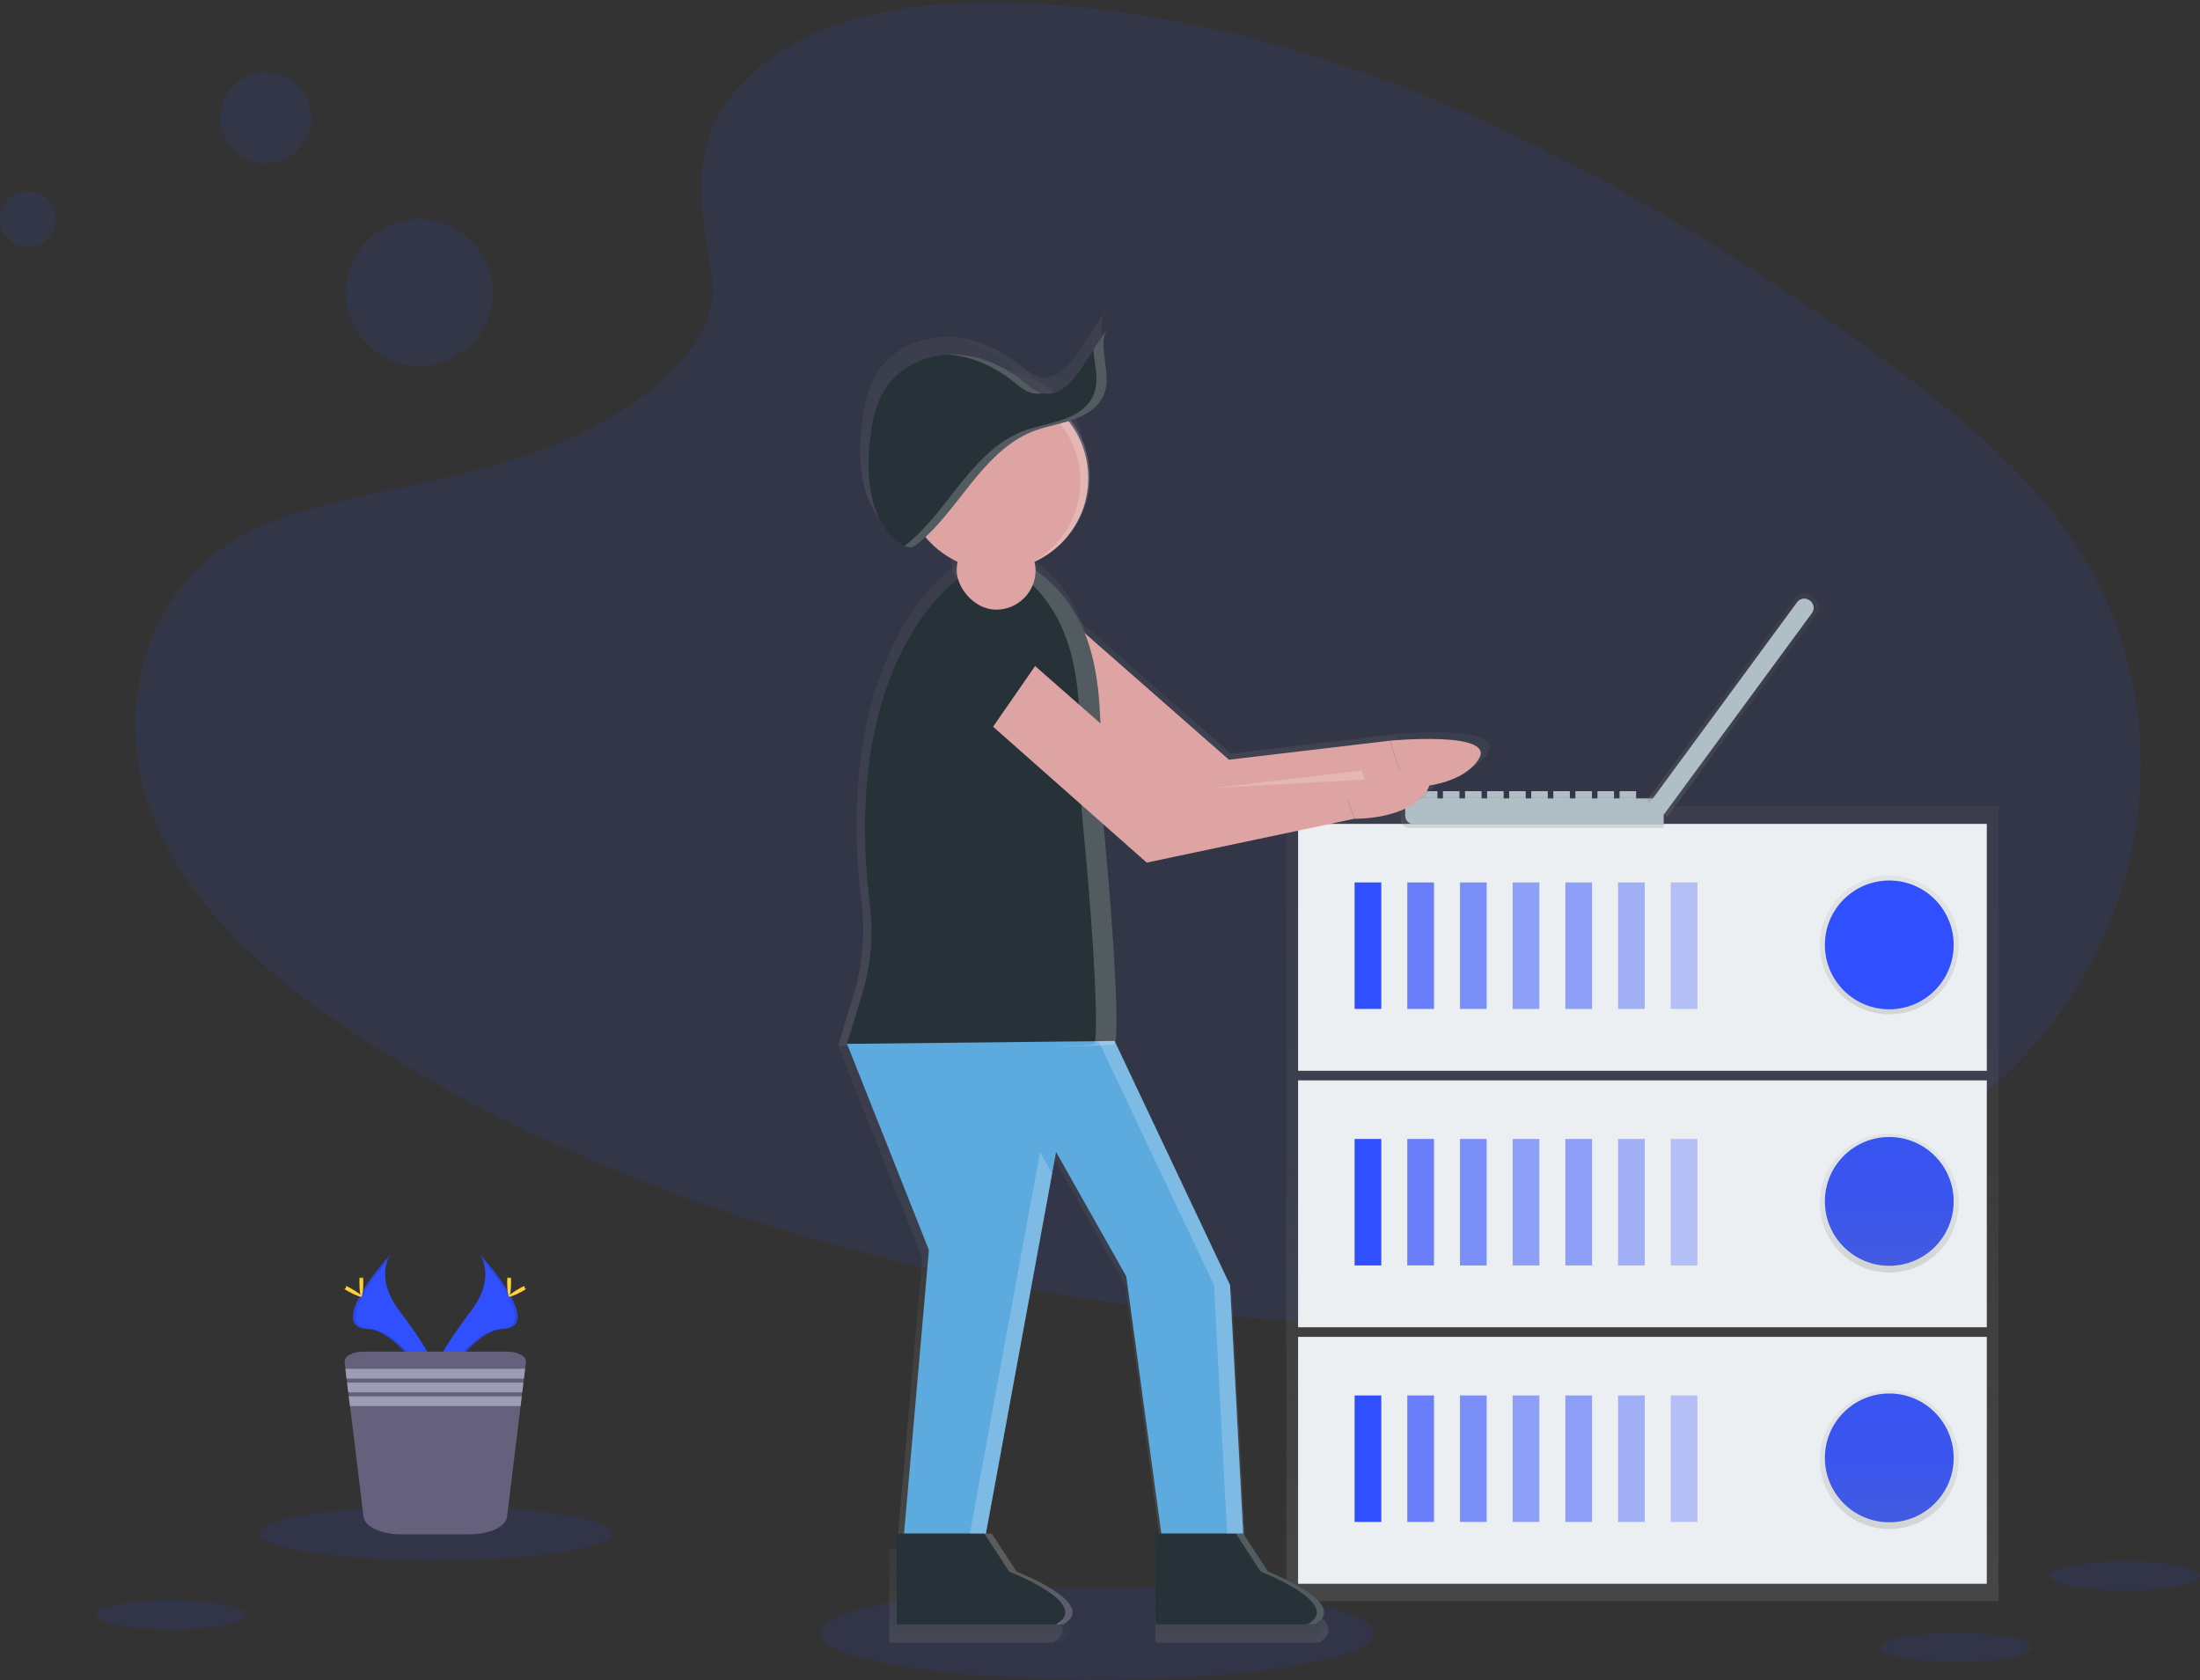 <?xml version="1.0" encoding="UTF-8"?>
<svg width="605px" height="462px" viewBox="0 0 605 462" version="1.1" xmlns="http://www.w3.org/2000/svg" xmlns:xlink="http://www.w3.org/1999/xlink">
    <rect x="0" y="0" width="605" height="462" fill="#333333" stroke="none"/>
    <!-- Generator: Sketch 53.2 (72643) - https://sketchapp.com -->
    <title>Vector</title>
    <desc>Created with Sketch.</desc>
    <defs>
        <linearGradient x1="49.999%" y1="100.002%" x2="49.999%" y2="0%" id="linearGradient-1">
            <stop stop-color="#808080" stop-opacity="0.25" offset="0%"></stop>
            <stop stop-color="#808080" stop-opacity="0.12" offset="54%"></stop>
            <stop stop-color="#808080" stop-opacity="0.1" offset="100%"></stop>
        </linearGradient>
        <linearGradient x1="50%" y1="100%" x2="50%" y2="7.16453477e-14%" id="linearGradient-2">
            <stop stop-color="#808080" stop-opacity="0.25" offset="0%"></stop>
            <stop stop-color="#808080" stop-opacity="0.12" offset="54%"></stop>
            <stop stop-color="#808080" stop-opacity="0.1" offset="100%"></stop>
        </linearGradient>
        <linearGradient x1="50%" y1="100%" x2="50%" y2="-1.43290695e-13%" id="linearGradient-3">
            <stop stop-color="#808080" stop-opacity="0.25" offset="0%"></stop>
            <stop stop-color="#808080" stop-opacity="0.12" offset="54%"></stop>
            <stop stop-color="#808080" stop-opacity="0.1" offset="100%"></stop>
        </linearGradient>
        <linearGradient x1="50.013%" y1="100%" x2="50.013%" y2="0.223%" id="linearGradient-4">
            <stop stop-color="#808080" stop-opacity="0.25" offset="0%"></stop>
            <stop stop-color="#808080" stop-opacity="0.12" offset="54%"></stop>
            <stop stop-color="#808080" stop-opacity="0.1" offset="100%"></stop>
        </linearGradient>
        <linearGradient x1="49.96%" y1="99.961%" x2="49.96%" y2="0.007%" id="linearGradient-5">
            <stop stop-color="#808080" stop-opacity="0.25" offset="0%"></stop>
            <stop stop-color="#808080" stop-opacity="0.12" offset="54%"></stop>
            <stop stop-color="#808080" stop-opacity="0.1" offset="100%"></stop>
        </linearGradient>
        <linearGradient x1="49.987%" y1="100%" x2="49.987%" y2="-0.024%" id="linearGradient-6">
            <stop stop-color="#808080" stop-opacity="0.25" offset="0%"></stop>
            <stop stop-color="#808080" stop-opacity="0.12" offset="54%"></stop>
            <stop stop-color="#808080" stop-opacity="0.1" offset="100%"></stop>
        </linearGradient>
        <linearGradient x1="49.999%" y1="100.01%" x2="49.999%" y2="-0.006%" id="linearGradient-7">
            <stop stop-color="#808080" stop-opacity="0.25" offset="0%"></stop>
            <stop stop-color="#808080" stop-opacity="0.12" offset="54%"></stop>
            <stop stop-color="#808080" stop-opacity="0.1" offset="100%"></stop>
        </linearGradient>
        <linearGradient x1="50%" y1="100%" x2="50%" y2="0.009%" id="linearGradient-8">
            <stop stop-color="#808080" stop-opacity="0.25" offset="0%"></stop>
            <stop stop-color="#808080" stop-opacity="0.12" offset="54%"></stop>
            <stop stop-color="#808080" stop-opacity="0.1" offset="100%"></stop>
        </linearGradient>
        <linearGradient x1="50.02%" y1="100%" x2="50.02%" y2="-0.007%" id="linearGradient-9">
            <stop stop-color="#808080" stop-opacity="0.25" offset="0%"></stop>
            <stop stop-color="#808080" stop-opacity="0.12" offset="54%"></stop>
            <stop stop-color="#808080" stop-opacity="0.1" offset="100%"></stop>
        </linearGradient>
        <linearGradient x1="50%" y1="100%" x2="50%" y2="0%" id="linearGradient-10">
            <stop stop-color="#808080" stop-opacity="0.25" offset="0%"></stop>
            <stop stop-color="#808080" stop-opacity="0.12" offset="54%"></stop>
            <stop stop-color="#808080" stop-opacity="0.1" offset="100%"></stop>
        </linearGradient>
        <linearGradient x1="49.996%" y1="100.019%" x2="49.996%" y2="0%" id="linearGradient-11">
            <stop stop-color="#808080" stop-opacity="0.25" offset="0%"></stop>
            <stop stop-color="#808080" stop-opacity="0.12" offset="54%"></stop>
            <stop stop-color="#808080" stop-opacity="0.1" offset="100%"></stop>
        </linearGradient>
        <linearGradient x1="49.999%" y1="100.029%" x2="49.999%" y2="0.029%" id="linearGradient-12">
            <stop stop-color="#808080" stop-opacity="0.25" offset="0%"></stop>
            <stop stop-color="#808080" stop-opacity="0.12" offset="54%"></stop>
            <stop stop-color="#808080" stop-opacity="0.1" offset="100%"></stop>
        </linearGradient>
        <linearGradient x1="50.007%" y1="100.008%" x2="50.007%" y2="0%" id="linearGradient-13">
            <stop stop-color="#808080" stop-opacity="0.25" offset="0%"></stop>
            <stop stop-color="#808080" stop-opacity="0.12" offset="54%"></stop>
            <stop stop-color="#808080" stop-opacity="0.1" offset="100%"></stop>
        </linearGradient>
        <linearGradient x1="50.054%" y1="100.094%" x2="50.054%" y2="0.087%" id="linearGradient-14">
            <stop stop-color="#808080" stop-opacity="0.25" offset="0%"></stop>
            <stop stop-color="#808080" stop-opacity="0.12" offset="54%"></stop>
            <stop stop-color="#808080" stop-opacity="0.1" offset="100%"></stop>
        </linearGradient>
        <linearGradient x1="49.992%" y1="100.005%" x2="49.992%" y2="0%" id="linearGradient-15">
            <stop stop-color="#808080" stop-opacity="0.25" offset="0%"></stop>
            <stop stop-color="#808080" stop-opacity="0.12" offset="54%"></stop>
            <stop stop-color="#808080" stop-opacity="0.1" offset="100%"></stop>
        </linearGradient>
        <linearGradient x1="49.983%" y1="99.99%" x2="49.983%" y2="-0.011%" id="linearGradient-16">
            <stop stop-color="#808080" stop-opacity="0.25" offset="0%"></stop>
            <stop stop-color="#808080" stop-opacity="0.12" offset="54%"></stop>
            <stop stop-color="#808080" stop-opacity="0.1" offset="100%"></stop>
        </linearGradient>
        <linearGradient x1="49.986%" y1="100%" x2="49.986%" y2="-0.031%" id="linearGradient-17">
            <stop stop-color="#808080" stop-opacity="0.25" offset="0%"></stop>
            <stop stop-color="#808080" stop-opacity="0.12" offset="54%"></stop>
            <stop stop-color="#808080" stop-opacity="0.1" offset="100%"></stop>
        </linearGradient>
        <linearGradient x1="50.027%" y1="99.975%" x2="50.027%" y2="-0.006%" id="linearGradient-18">
            <stop stop-color="#808080" stop-opacity="0.25" offset="0%"></stop>
            <stop stop-color="#808080" stop-opacity="0.12" offset="54%"></stop>
            <stop stop-color="#808080" stop-opacity="0.1" offset="100%"></stop>
        </linearGradient>
        <linearGradient x1="50.022%" y1="100%" x2="50.022%" y2="0%" id="linearGradient-19">
            <stop stop-color="#808080" stop-opacity="0.25" offset="0%"></stop>
            <stop stop-color="#808080" stop-opacity="0.12" offset="54%"></stop>
            <stop stop-color="#808080" stop-opacity="0.1" offset="100%"></stop>
        </linearGradient>
        <linearGradient x1="50%" y1="100%" x2="50%" y2="0%" id="linearGradient-20">
            <stop stop-color="#808080" stop-opacity="0.25" offset="0%"></stop>
            <stop stop-color="#808080" stop-opacity="0.12" offset="54%"></stop>
            <stop stop-color="#808080" stop-opacity="0.1" offset="100%"></stop>
        </linearGradient>
        <linearGradient x1="50.006%" y1="100%" x2="50.006%" y2="0%" id="linearGradient-21">
            <stop stop-color="#808080" stop-opacity="0.25" offset="0%"></stop>
            <stop stop-color="#808080" stop-opacity="0.12" offset="54%"></stop>
            <stop stop-color="#808080" stop-opacity="0.1" offset="100%"></stop>
        </linearGradient>
        <linearGradient x1="50.006%" y1="100%" x2="50.006%" y2="-0.019%" id="linearGradient-22">
            <stop stop-color="#808080" stop-opacity="0.25" offset="0%"></stop>
            <stop stop-color="#808080" stop-opacity="0.12" offset="54%"></stop>
            <stop stop-color="#808080" stop-opacity="0.1" offset="100%"></stop>
        </linearGradient>
        <linearGradient x1="49.984%" y1="100%" x2="49.984%" y2="-0.019%" id="linearGradient-23">
            <stop stop-color="#808080" stop-opacity="0.25" offset="0%"></stop>
            <stop stop-color="#808080" stop-opacity="0.12" offset="54%"></stop>
            <stop stop-color="#808080" stop-opacity="0.1" offset="100%"></stop>
        </linearGradient>
        <linearGradient x1="50%" y1="100%" x2="50%" y2="0%" id="linearGradient-24">
            <stop stop-color="#808080" stop-opacity="0.25" offset="0%"></stop>
            <stop stop-color="#808080" stop-opacity="0.12" offset="54%"></stop>
            <stop stop-color="#808080" stop-opacity="0.1" offset="100%"></stop>
        </linearGradient>
        <linearGradient x1="49.994%" y1="100%" x2="49.994%" y2="0%" id="linearGradient-25">
            <stop stop-color="#808080" stop-opacity="0.25" offset="0%"></stop>
            <stop stop-color="#808080" stop-opacity="0.12" offset="54%"></stop>
            <stop stop-color="#808080" stop-opacity="0.1" offset="100%"></stop>
        </linearGradient>
    </defs>
    <g id="Page-1" stroke="none" stroke-width="1" fill="none" fill-rule="evenodd">
        <g id="Maintenance" transform="translate(-633, -270)">
            <g transform="translate(588, 270)" id="Vector">
                <g transform="translate(45, 0)">
                    <g id="bg" fill="#304FFE" opacity="0.1">
                        <path d="M207.459,19.642 C226.172,2.985 255.545,-0.429 282.285,0.897 C366.267,5.074 442.074,45.614 507.65,91.477 C531.392,108.076 554.763,125.969 570.17,148.834 C601.562,195.376 592.234,259.85 548.619,298.193 C533.775,311.236 515.786,321.256 497.317,330.103 C464.477,345.863 429.043,358.515 391.771,362.135 C365.197,364.697 338.29,362.615 311.864,359.034 C238.043,349.002 165.593,326.861 104.841,288.987 C78.203,272.375 53.096,251.721 42.116,224.858 C31.135,197.996 38.163,163.914 65.365,147.982 C76.614,141.402 90.068,138.43 103.233,135.636 C122.619,131.53 142.312,127.481 159.801,119.134 C177.874,110.511 199.265,93.835 195.677,74.744 C191.859,54.288 188.771,36.299 207.459,19.642 Z" id="Path"></path>
                        <circle id="Oval" cx="115.309" cy="80.413" r="20.18"></circle>
                        <circle id="Oval" cx="73.027" cy="32.365" r="12.492"></circle>
                        <circle id="Oval" cx="7.688" cy="60.233" r="7.688"></circle>
                    </g>
                    <ellipse id="Oval" fill="#304FFE" opacity="0.1" cx="46.989" cy="444.029" rx="20.616" ry="4.03"></ellipse>
                    <ellipse id="Oval" fill="#304FFE" opacity="0.1" cx="584.352" cy="433.359" rx="20.616" ry="4.03"></ellipse>
                    <ellipse id="Oval" fill="#304FFE" opacity="0.1" cx="537.98" cy="452.993" rx="20.616" ry="4.03"></ellipse>
                    <ellipse id="shadow" fill="#304FFE" opacity="0.1" cx="301.709" cy="449.154" rx="76.159" ry="12.768"></ellipse>
                    <g id="plant" transform="translate(71, 344)">
                        <path d="M60.93,0.888 C60.93,0.888 65.568,6.955 58.79,16.103 C52.012,25.251 46.432,32.978 48.7,38.686 C48.7,38.686 58.918,21.689 67.24,21.452 C75.562,21.215 70.084,11.113 60.93,0.888 Z" id="Path" fill="#304FFE"></path>
                        <path d="M60.93,0.888 C61.336,1.48 61.655,2.127 61.878,2.81 C69.995,12.349 74.319,21.247 66.516,21.472 C59.251,21.677 50.532,34.675 48.444,37.955 C48.51,38.21 48.594,38.461 48.693,38.705 C48.693,38.705 58.912,21.709 67.234,21.472 C75.556,21.235 70.084,11.113 60.93,0.888 Z" id="Path" fill="#000000" opacity="0.1"></path>
                        <path d="M69.546,8.614 C69.546,10.747 69.309,12.458 69.015,12.458 C68.72,12.458 68.476,10.728 68.476,8.614 C68.476,6.5 68.778,7.486 69.072,7.486 C69.367,7.486 69.546,6.455 69.546,8.614 Z" id="Path" fill="#FFD037"></path>
                        <path d="M72.506,11.164 C70.635,12.182 69.002,12.804 68.861,12.541 C68.72,12.278 70.142,11.26 71.994,10.222 C73.845,9.184 73.128,9.947 73.275,10.222 C73.422,10.497 74.377,10.139 72.506,11.164 Z" id="Path" fill="#FFD037"></path>
                        <path d="M36.451,0.888 C36.451,0.888 31.813,6.955 38.591,16.103 C45.369,25.251 50.949,32.978 48.7,38.686 C48.7,38.686 38.45,21.689 30.121,21.452 C21.793,21.215 27.296,11.113 36.451,0.888 Z" id="Path" fill="#304FFE"></path>
                        <path d="M36.451,0.888 C36.045,1.48 35.726,2.127 35.503,2.81 C27.386,12.349 23.061,21.247 30.864,21.472 C38.129,21.677 46.88,34.675 48.937,37.955 C48.869,38.209 48.788,38.46 48.693,38.705 C48.693,38.705 38.443,21.709 30.115,21.472 C21.787,21.235 27.296,11.113 36.451,0.888 Z" id="Path" fill="#000000" opacity="0.1"></path>
                        <path d="M27.834,8.614 C27.834,10.747 28.071,12.458 28.366,12.458 C28.661,12.458 28.904,10.728 28.904,8.614 C28.904,6.5 28.603,7.486 28.308,7.486 C28.014,7.486 27.834,6.455 27.834,8.614 Z" id="Path" fill="#FFD037"></path>
                        <path d="M24.874,11.164 C26.752,12.182 28.379,12.804 28.526,12.541 C28.673,12.278 27.245,11.26 25.387,10.222 C23.529,9.184 24.253,9.947 24.106,10.222 C23.958,10.497 23.004,10.139 24.874,11.164 Z" id="Path" fill="#FFD037"></path>
                        <ellipse id="Oval" fill="#304FFE" opacity="0.1" cx="48.687" cy="77.617" rx="48.464" ry="7.438"></ellipse>
                        <path d="M73.634,30.518 L73.403,32.439 L73.076,35.111 L72.942,36.226 L72.615,38.904 L72.474,40.018 L72.147,42.69 L68.444,73.082 C68.111,75.798 63.678,77.912 58.322,77.912 L39.09,77.912 C33.735,77.912 29.308,75.798 28.975,73.082 L25.265,42.683 L24.939,40.012 L24.804,38.897 L24.471,36.219 L24.336,35.105 L24.01,32.433 L23.779,30.511 C23.593,28.974 25.989,27.679 29.019,27.679 L68.432,27.679 C71.423,27.686 73.826,28.98 73.634,30.518 Z" id="Path" fill="#65617D"></path>
                        <polygon id="Path" fill="#9D9CB5" points="73.397 32.407 73.076 35.085 24.298 35.085 23.978 32.407"></polygon>
                        <polygon id="Path" fill="#9D9CB5" points="72.935 36.2 72.615 38.871 24.766 38.871 24.439 36.2"></polygon>
                        <polygon id="Path" fill="#9D9CB5" points="72.474 39.986 72.147 42.658 25.227 42.658 24.9 39.986"></polygon>
                    </g>
                    <g id="undraw_maintenance_cn7j" transform="translate(230, 85)">
                        <rect id="Rectangle" fill="url(#linearGradient-1)" x="123.737" y="136.671" width="195.864" height="218.606"></rect>
                        <rect id="Rectangle" fill="#ECEFF1" x="126.975" y="282.625" width="189.392" height="67.893"></rect>
                        <rect id="Rectangle" fill="#304FFE" x="142.518" y="298.731" width="7.338" height="34.786"></rect>
                        <g id="Group" opacity="0.7" transform="translate(156.872, 298.346)" fill="#304FFE">
                            <rect id="Rectangle" x="0.135" y="0.385" width="7.338" height="34.786"></rect>
                        </g>
                        <g id="Group" opacity="0.6" transform="translate(171.308, 298.346)" fill="#304FFE">
                            <rect id="Rectangle" x="0.188" y="0.385" width="7.338" height="34.786"></rect>
                        </g>
                        <g id="Group" opacity="0.5" transform="translate(185.744, 298.346)" fill="#304FFE">
                            <rect id="Rectangle" x="0.241" y="0.385" width="7.338" height="34.786"></rect>
                        </g>
                        <g id="Group" opacity="0.5" transform="translate(200.18, 298.346)" fill="#304FFE">
                            <rect id="Rectangle" x="0.294" y="0.385" width="7.338" height="34.786"></rect>
                        </g>
                        <g id="Group" opacity="0.4" transform="translate(214.617, 298.346)" fill="#304FFE">
                            <rect id="Rectangle" x="0.346" y="0.385" width="7.338" height="34.786"></rect>
                        </g>
                        <g id="Group" opacity="0.3" transform="translate(229.053, 298.346)" fill="#304FFE">
                            <rect id="Rectangle" x="0.395" y="0.385" width="7.338" height="34.786"></rect>
                        </g>
                        <circle id="Oval" fill="#304FFE" cx="289.549" cy="315.9" r="17.708"></circle>
                        <rect id="Rectangle" fill="#ECEFF1" x="126.975" y="212.09" width="189.392" height="67.893"></rect>
                        <rect id="Rectangle" fill="#304FFE" x="142.518" y="228.196" width="7.338" height="34.786"></rect>
                        <g id="Group" opacity="0.7" transform="translate(156.872, 228.09)" fill="#304FFE">
                            <rect id="Rectangle" x="0.135" y="0.106" width="7.338" height="34.786"></rect>
                        </g>
                        <g id="Group" opacity="0.6" transform="translate(171.308, 228.09)" fill="#304FFE">
                            <rect id="Rectangle" x="0.188" y="0.106" width="7.338" height="34.786"></rect>
                        </g>
                        <g id="Group" opacity="0.5" transform="translate(185.744, 228.09)" fill="#304FFE">
                            <rect id="Rectangle" x="0.241" y="0.106" width="7.338" height="34.786"></rect>
                        </g>
                        <g id="Group" opacity="0.5" transform="translate(200.18, 228.09)" fill="#304FFE">
                            <rect id="Rectangle" x="0.294" y="0.106" width="7.338" height="34.786"></rect>
                        </g>
                        <g id="Group" opacity="0.4" transform="translate(214.617, 228.09)" fill="#304FFE">
                            <rect id="Rectangle" x="0.346" y="0.106" width="7.338" height="34.786"></rect>
                        </g>
                        <g id="Group" opacity="0.3" transform="translate(229.053, 228.09)" fill="#304FFE">
                            <rect id="Rectangle" x="0.395" y="0.106" width="7.338" height="34.786"></rect>
                        </g>
                        <circle id="Oval" fill="#304FFE" cx="289.549" cy="245.37" r="17.708"></circle>
                        <rect id="Rectangle" fill="#ECEFF1" x="126.975" y="141.56" width="189.392" height="67.893"></rect>
                        <rect id="Rectangle" fill="#304FFE" x="142.518" y="157.661" width="7.338" height="34.786"></rect>
                        <g id="Group" opacity="0.7" transform="translate(156.872, 157.353)" fill="#304FFE">
                            <rect id="Rectangle" x="0.135" y="0.308" width="7.338" height="34.786"></rect>
                        </g>
                        <g id="Group" opacity="0.6" transform="translate(171.308, 157.353)" fill="#304FFE">
                            <rect id="Rectangle" x="0.188" y="0.308" width="7.338" height="34.786"></rect>
                        </g>
                        <g id="Group" opacity="0.5" transform="translate(185.744, 157.353)" fill="#304FFE">
                            <rect id="Rectangle" x="0.241" y="0.308" width="7.338" height="34.786"></rect>
                        </g>
                        <g id="Group" opacity="0.5" transform="translate(200.18, 157.353)" fill="#304FFE">
                            <rect id="Rectangle" x="0.294" y="0.308" width="7.338" height="34.786"></rect>
                        </g>
                        <g id="Group" opacity="0.4" transform="translate(214.617, 157.353)" fill="#304FFE">
                            <rect id="Rectangle" x="0.346" y="0.308" width="7.338" height="34.786"></rect>
                        </g>
                        <g id="Group" opacity="0.3" transform="translate(229.053, 157.353)" fill="#304FFE">
                            <rect id="Rectangle" x="0.395" y="0.308" width="7.338" height="34.786"></rect>
                        </g>
                        <circle id="Oval" fill="url(#linearGradient-2)" cx="289.549" cy="174.835" r="19.089"></circle>
                        <circle id="Oval" fill="url(#linearGradient-2)" cx="289.549" cy="245.842" r="19.089"></circle>
                        <circle id="Oval" fill="url(#linearGradient-3)" cx="289.549" cy="316.372" r="19.089"></circle>
                        <circle id="Oval" fill="#304FFE" cx="289.549" cy="174.835" r="17.708"></circle>
                        <g id="Laptop" transform="translate(155, 78)">
                            <g id="keys" transform="translate(5, 54)" fill="#B0BEC5">
                                <rect id="Rectangle" x="0.741" y="0.564" width="4.552" height="3.036"></rect>
                                <rect id="Rectangle" x="6.809" y="0.564" width="4.552" height="3.036"></rect>
                                <rect id="Rectangle" x="12.882" y="0.564" width="4.552" height="3.036"></rect>
                                <rect id="Rectangle" x="18.95" y="0.564" width="4.552" height="3.036"></rect>
                                <rect id="Rectangle" x="25.023" y="0.564" width="4.552" height="3.036"></rect>
                                <rect id="Rectangle" x="31.095" y="0.564" width="4.552" height="3.036"></rect>
                                <rect id="Rectangle" x="37.163" y="0.564" width="4.552" height="3.036"></rect>
                                <rect id="Rectangle" x="43.236" y="0.564" width="4.552" height="3.036"></rect>
                                <rect id="Rectangle" x="49.304" y="0.564" width="4.552" height="3.036"></rect>
                                <rect id="Rectangle" x="55.377" y="0.564" width="4.552" height="3.036"></rect>
                            </g>
                            <path d="M72.518,64.683 L2.57,64.683 C1.241,64.683 0.164,63.606 0.164,62.277 L0.164,58.466 C0.164,57.137 1.241,56.06 2.57,56.06 L72.518,56.06 L72.518,64.683 Z" id="Path" fill="url(#linearGradient-4)"></path>
                            <path d="M72.518,63.668 L3.835,63.668 C2.507,63.668 1.429,62.591 1.429,61.262 L1.429,58.967 C1.429,57.638 2.507,56.561 3.835,56.561 L72.518,56.561 L72.518,63.668 Z" id="Path" fill="#B0BEC5"></path>
                            <path d="M67.715,57.316 L109.099,1.044 C109.477,0.529 110.045,0.186 110.677,0.09 C111.309,-0.005 111.953,0.154 112.467,0.534 L114.392,1.954 C114.907,2.332 115.25,2.9 115.346,3.532 C115.441,4.164 115.282,4.808 114.902,5.322 L73.518,61.594 L67.715,57.316 Z" id="Path" fill="url(#linearGradient-5)"></path>
                            <path d="M68.538,57.918 L109.219,2.579 C109.597,2.064 110.165,1.721 110.797,1.625 C111.429,1.53 112.073,1.689 112.587,2.069 L112.785,2.214 C113.3,2.592 113.643,3.16 113.739,3.792 C113.834,4.424 113.675,5.068 113.295,5.582 L72.614,60.92 L68.538,57.918 Z" id="Path" fill="#B0BEC5"></path>
                        </g>
                        <path d="M49.27,97.79 L99.797,142.484 L158.503,130.084 L153.956,116.855 L108.463,122.226 L62.946,82.286 C60.744,80.352 57.824,79.445 54.914,79.788 C52.003,80.131 49.375,81.693 47.682,84.085 L47.682,84.085 C44.642,88.391 45.326,94.294 49.27,97.79 Z" id="Path" fill="url(#linearGradient-6)"></path>
                        <path d="M158.475,130.084 C158.475,130.084 173.45,130.497 178.983,122.23 C184.517,113.963 153.927,116.855 153.927,116.855 L158.475,130.084 Z" id="Path" fill="url(#linearGradient-7)"></path>
                        <circle id="Oval" fill="url(#linearGradient-8)" cx="42.644" cy="42.615" r="26.043"></circle>
                        <path d="M31.899,71.136 C31.899,71.136 -1.545,93.657 6.949,163.277 C7.983,171.687 7.252,180.221 4.802,188.333 L0.472,202.577 C0.472,202.577 74.048,204.232 76.112,202.577 C77.392,201.552 76.396,175.317 72.806,138.923 C70.607,116.629 77.503,85.616 53.794,68.668 L31.899,71.136 Z" id="Path" fill="url(#linearGradient-9)"></path>
                        <polygon id="Path" fill="url(#linearGradient-10)" points="76.122 201.754 108.776 270.783 112.496 341.048 89.35 341.048 79.427 268.3 59.587 233.167 39.747 341.048 16.602 341.048 23.627 260.86 0.481 202.582"></polygon>
                        <path d="M112.5,341.048 L119.526,351.793 C119.526,351.793 143.105,360.888 132.754,366.672 L87.699,366.672 L87.699,341.048 L112.5,341.048 Z" id="Path" fill="url(#linearGradient-11)"></path>
                        <path d="M39.338,341.048 L46.364,351.793 C46.364,351.793 69.943,360.888 59.592,366.672 L14.537,366.672 L14.537,341.048 L39.338,341.048 Z" id="Path" fill="url(#linearGradient-11)"></path>
                        <g id="Group" opacity="0.2" transform="translate(29.835, 15.88)" fill="url(#linearGradient-12)">
                            <path d="M13.223,0.284 C8.727,0.275 4.306,1.436 0.395,3.652 C13.104,-1.883 27.922,3.51 34.101,15.919 C40.279,28.329 35.651,43.403 23.574,50.209 C34.902,45.301 41.228,33.115 38.722,21.027 C36.217,8.939 25.569,0.27 13.223,0.269 L13.223,0.284 Z" id="Path"></path>
                        </g>
                        <path d="M74.303,0 L67.056,11.068 C64.452,15.047 60.67,19.566 55.988,18.642 C53.813,18.214 52.071,16.645 50.334,15.273 C44.651,10.76 37.62,7.699 30.364,7.656 C23.107,7.613 15.682,10.88 11.597,16.871 C8.57,21.293 7.526,26.75 6.929,32.072 C5.731,42.716 6.929,55.281 15.817,61.257 C16.535,61.829 17.421,62.149 18.339,62.167 C19.301,62.104 20.081,61.493 20.802,60.887 C31.928,51.566 38.126,36.408 51.522,30.008 C57.436,27.188 66.04,27.164 70.809,22.371 C77.835,15.326 70.058,6.482 74.303,0 Z" id="Path" fill="url(#linearGradient-13)"></path>
                        <g id="Group" opacity="0.2" transform="translate(16.361, 0)">
                            <path d="M31.081,15.273 C32.818,16.654 34.555,18.223 36.735,18.642 C37.62,18.817 38.533,18.799 39.411,18.589 C37.337,18.108 35.657,16.592 33.978,15.264 C28.295,10.75 21.264,7.69 14.008,7.646 C13.498,7.646 12.992,7.646 12.482,7.69 C19.267,8.089 25.788,11.068 31.081,15.273 Z" id="Path" fill="url(#linearGradient-14)"></path>
                            <path d="M57.942,0 L53.76,6.395 C54.159,11.655 56.469,17.463 51.571,22.371 C46.797,27.183 38.193,27.183 32.284,30.008 C18.873,36.408 12.685,51.571 1.564,60.887 C1.182,61.22 0.77,61.517 0.332,61.772 C0.84,62.05 1.413,62.186 1.992,62.167 C2.955,62.104 3.734,61.493 4.456,60.887 C15.581,51.566 21.779,36.408 35.176,30.008 C41.09,27.188 49.694,27.164 54.463,22.371 C61.474,15.326 53.697,6.482 57.942,0 Z" id="Path" fill="url(#linearGradient-15)"></path>
                        </g>
                        <g id="Group" opacity="0.2" transform="translate(48.602, 68.331)" fill="url(#linearGradient-16)">
                            <path d="M24.219,70.597 C22.02,48.303 28.915,17.29 5.207,0.342 L0.188,0.909 C22.973,17.983 16.26,48.549 18.435,70.607 C22.025,107 23.026,133.235 21.741,134.26 C21.11,134.742 13.83,134.963 4.018,134.992 C16.64,135.026 26.779,134.862 27.53,134.26 C28.805,133.226 27.804,106.991 24.219,70.597 Z" id="Path"></path>
                        </g>
                        <path d="M34.709,106.63 L85.235,151.324 L143.942,138.923 L139.352,125.7 L93.883,131.075 L48.366,91.135 C46.163,89.202 43.244,88.294 40.333,88.637 C37.423,88.98 34.794,90.542 33.102,92.935 L33.102,92.935 C30.072,97.243 30.764,103.14 34.709,106.63 L34.709,106.63 Z" id="Path" fill="url(#linearGradient-17)"></path>
                        <path d="M143.913,138.928 C143.913,138.928 158.888,139.342 164.422,131.075 C169.956,122.808 139.352,125.7 139.352,125.7 L143.913,138.928 Z" id="Path" fill="url(#linearGradient-18)"></path>
                        <rect id="Rectangle" fill="url(#linearGradient-19)" x="31.48" y="57.499" width="22.318" height="22.318" rx="11.159"></rect>
                        <g id="Group" opacity="0.2" transform="translate(35.128, 201.624)">
                            <polygon id="Path" fill="url(#linearGradient-20)" points="19.912 31.543 0.072 139.424 4.62 139.424 23.343 37.616"></polygon>
                            <polygon id="Path" fill="url(#linearGradient-21)" points="73.648 69.158 40.994 0.13 36.47 0.178 69.101 69.158 72.82 139.424 77.368 139.424"></polygon>
                        </g>
                        <g id="Group" opacity="0.2" transform="translate(110.195, 340.692)" fill="url(#linearGradient-22)">
                            <path d="M9.331,11.106 L2.305,0.361 L0.236,0.361 L7.261,11.106 C7.261,11.106 30.826,20.211 20.494,25.985 L22.559,25.985 C32.89,20.211 9.331,11.106 9.331,11.106 Z" id="Path"></path>
                        </g>
                        <g id="Group" opacity="0.2" transform="translate(38.977, 340.692)" fill="url(#linearGradient-23)">
                            <path d="M9.456,11.106 L2.43,0.361 L0.366,0.361 L7.391,11.106 C7.391,11.106 30.97,20.201 20.62,25.985 L22.684,25.985 C33.006,20.211 9.456,11.106 9.456,11.106 Z" id="Path"></path>
                        </g>
                        <g id="Group" opacity="0.2" transform="translate(103.459, 125.113)" fill="url(#linearGradient-24)">
                            <polygon id="Path" points="43.4 2.733 42.519 0.173 0.342 5.158"></polygon>
                        </g>
                        <polygon id="Path" fill="url(#linearGradient-25)" points="21.255 106.144 35.301 79.615 58.707 88.46 35.301 122.269"></polygon>
                        <path d="M50.392,100.134 L99.518,143.605 L156.603,131.546 L152.18,118.684 L107.958,123.91 L63.687,85.048 C61.545,83.168 58.705,82.285 55.875,82.619 C53.044,82.953 50.488,84.472 48.842,86.799 L48.842,86.799 C45.883,90.989 46.55,96.734 50.392,100.134 L50.392,100.134 Z" id="Path" fill="#DEA4A4"></path>
                        <path d="M156.603,131.542 C156.603,131.542 171.169,131.946 176.549,123.905 C181.928,115.864 152.18,118.679 152.18,118.679 L156.603,131.542 Z" id="Path" fill="#DEA4A4"></path>
                        <circle id="Oval" fill="#DEA4A4" cx="43.943" cy="46.475" r="25.326"></circle>
                        <path d="M33.487,74.211 C33.487,74.211 0.958,96.115 9.22,163.83 C10.226,172.012 9.515,180.313 7.131,188.203 L2.935,202.057 C2.935,202.057 74.495,203.664 76.506,202.057 C77.753,201.061 76.781,175.543 73.292,140.146 C71.155,118.463 77.859,88.296 54.799,71.815 L33.487,74.211 Z" id="Path" fill="#263238"></path>
                        <polygon id="Path" fill="#5CAADE" points="76.506 201.249 108.266 268.386 111.88 336.727 89.369 336.727 79.721 265.975 60.425 231.8 41.128 336.727 18.613 336.727 25.446 258.738 2.935 202.052"></polygon>
                        <path d="M111.885,336.727 L118.718,347.178 C118.718,347.178 141.632,356.023 131.58,361.653 L87.762,361.653 L87.762,336.727 L111.885,336.727 Z" id="Path" fill="#263238"></path>
                        <path d="M40.705,336.727 L47.538,347.178 C47.538,347.178 70.453,356.023 60.401,361.653 L16.606,361.653 L16.606,336.727 L40.705,336.727 Z" id="Path" fill="#263238"></path>
                        <path d="M44.348,20.745 C39.973,20.74 35.673,21.875 31.87,24.036 C44.2,18.786 58.485,24.05 64.46,36.045 C70.435,48.04 66.032,62.614 54.414,69.293 C65.425,64.516 71.571,52.667 69.135,40.915 C66.699,29.163 56.35,20.733 44.348,20.725 L44.348,20.745 Z" id="Path" fill="#FFFFFF" opacity="0.2"></path>
                        <path d="M74.731,5.024 L67.686,15.798 C65.155,19.648 61.478,24.06 56.941,23.165 C54.823,22.746 53.134,21.24 51.445,19.878 C45.912,15.49 39.078,12.511 32.043,12.468 C25.008,12.425 17.766,15.605 13.758,21.428 C10.817,25.725 9.802,31.052 9.215,36.215 C8.051,46.566 9.215,58.789 17.877,64.606 C18.575,65.16 19.435,65.47 20.326,65.487 C21.24,65.424 22.02,64.832 22.732,64.241 C33.549,55.18 39.574,40.431 52.615,34.209 C58.365,31.466 66.733,31.442 71.382,26.784 C78.171,19.931 70.607,11.328 74.731,5.024 Z" id="Path" fill="#263238"></path>
                        <g id="Group" opacity="0.2" transform="translate(18.286, 4.812)" fill="#FFFFFF">
                            <path d="M30.34,15.066 C32.029,16.409 33.708,17.954 35.835,18.353 C36.696,18.524 37.584,18.508 38.438,18.305 C36.422,17.824 34.786,16.38 33.145,15.071 C27.626,10.678 20.793,7.699 13.758,7.656 C13.276,7.656 12.771,7.656 12.275,7.699 C18.834,8.079 25.162,10.952 30.34,15.066 Z" id="Path"></path>
                            <path d="M56.445,0.212 L52.374,6.434 C52.759,11.549 55.011,17.184 50.242,21.972 C45.599,26.63 37.25,26.654 31.475,29.397 C18.43,35.619 12.415,50.368 1.593,59.429 C1.222,59.753 0.821,60.042 0.395,60.29 C0.888,60.56 1.444,60.693 2.007,60.675 C2.921,60.612 3.7,60.02 4.413,59.429 C15.23,50.368 21.255,35.619 34.295,29.397 C40.046,26.654 48.414,26.63 53.062,21.972 C59.886,15.119 52.321,6.515 56.445,0.212 Z" id="Path"></path>
                        </g>
                        <path d="M73.292,140.141 C71.155,118.458 77.859,88.291 54.799,71.81 L49.92,72.363 C72.079,88.97 65.549,118.708 67.667,140.155 C71.155,175.552 72.128,201.071 70.881,202.067 C70.27,202.548 63.182,202.75 53.645,202.779 C65.925,202.813 75.78,202.649 76.511,202.067 C77.758,201.056 76.795,175.543 73.292,140.141 Z" id="Path" fill="#FFFFFF" opacity="0.2"></path>
                        <path d="M36.225,108.752 L85.351,152.205 L142.436,140.146 L138.014,127.283 L93.791,132.509 L49.521,93.647 C47.378,91.767 44.539,90.884 41.708,91.218 C38.877,91.552 36.321,93.071 34.675,95.398 L34.675,95.398 C31.704,99.592 32.373,105.35 36.225,108.752 L36.225,108.752 Z" id="Path" fill="#DEA4A4"></path>
                        <path d="M142.436,140.141 C142.436,140.141 157.002,140.545 162.382,132.504 C167.762,124.463 138.014,127.278 138.014,127.278 L142.436,140.141 Z" id="Path" fill="#DEA4A4"></path>
                        <rect id="Rectangle" fill="#DEA4A4" x="33.088" y="60.944" width="21.707" height="21.707" rx="10.854"></rect>
                        <g id="Group" opacity="0.2" transform="translate(36.571, 201.143)" fill="#FFFFFF">
                            <polygon id="Path" points="19.431 30.657 0.135 135.584 4.557 135.584 22.766 36.567"></polygon>
                            <polygon id="Path" points="71.694 67.243 39.935 0.106 35.532 0.154 67.272 67.243 70.886 135.584 75.308 135.584"></polygon>
                        </g>
                        <path d="M118.718,347.183 L111.885,336.731 L109.873,336.731 L116.706,347.183 C116.706,347.183 139.621,356.028 129.569,361.658 L131.58,361.658 C141.632,356.028 118.718,347.183 118.718,347.183 Z" id="Path" fill="#FFFFFF" opacity="0.2"></path>
                        <path d="M49.574,347.183 L42.74,336.731 L40.705,336.731 L47.538,347.183 C47.538,347.183 70.453,356.028 60.401,361.658 L62.412,361.658 C72.464,356.028 49.574,347.183 49.574,347.183 Z" id="Path" fill="#FFFFFF" opacity="0.2"></path>
                        <polygon id="Path" fill="#FFFFFF" opacity="0.2" points="145.299 129.367 144.448 126.879 103.425 131.725"></polygon>
                        <polygon id="Path" fill="#263238" points="23.141 108.256 36.798 82.459 59.563 91.058 36.798 123.939"></polygon>
                    </g>
                </g>
            </g>
        </g>
    </g>
</svg>